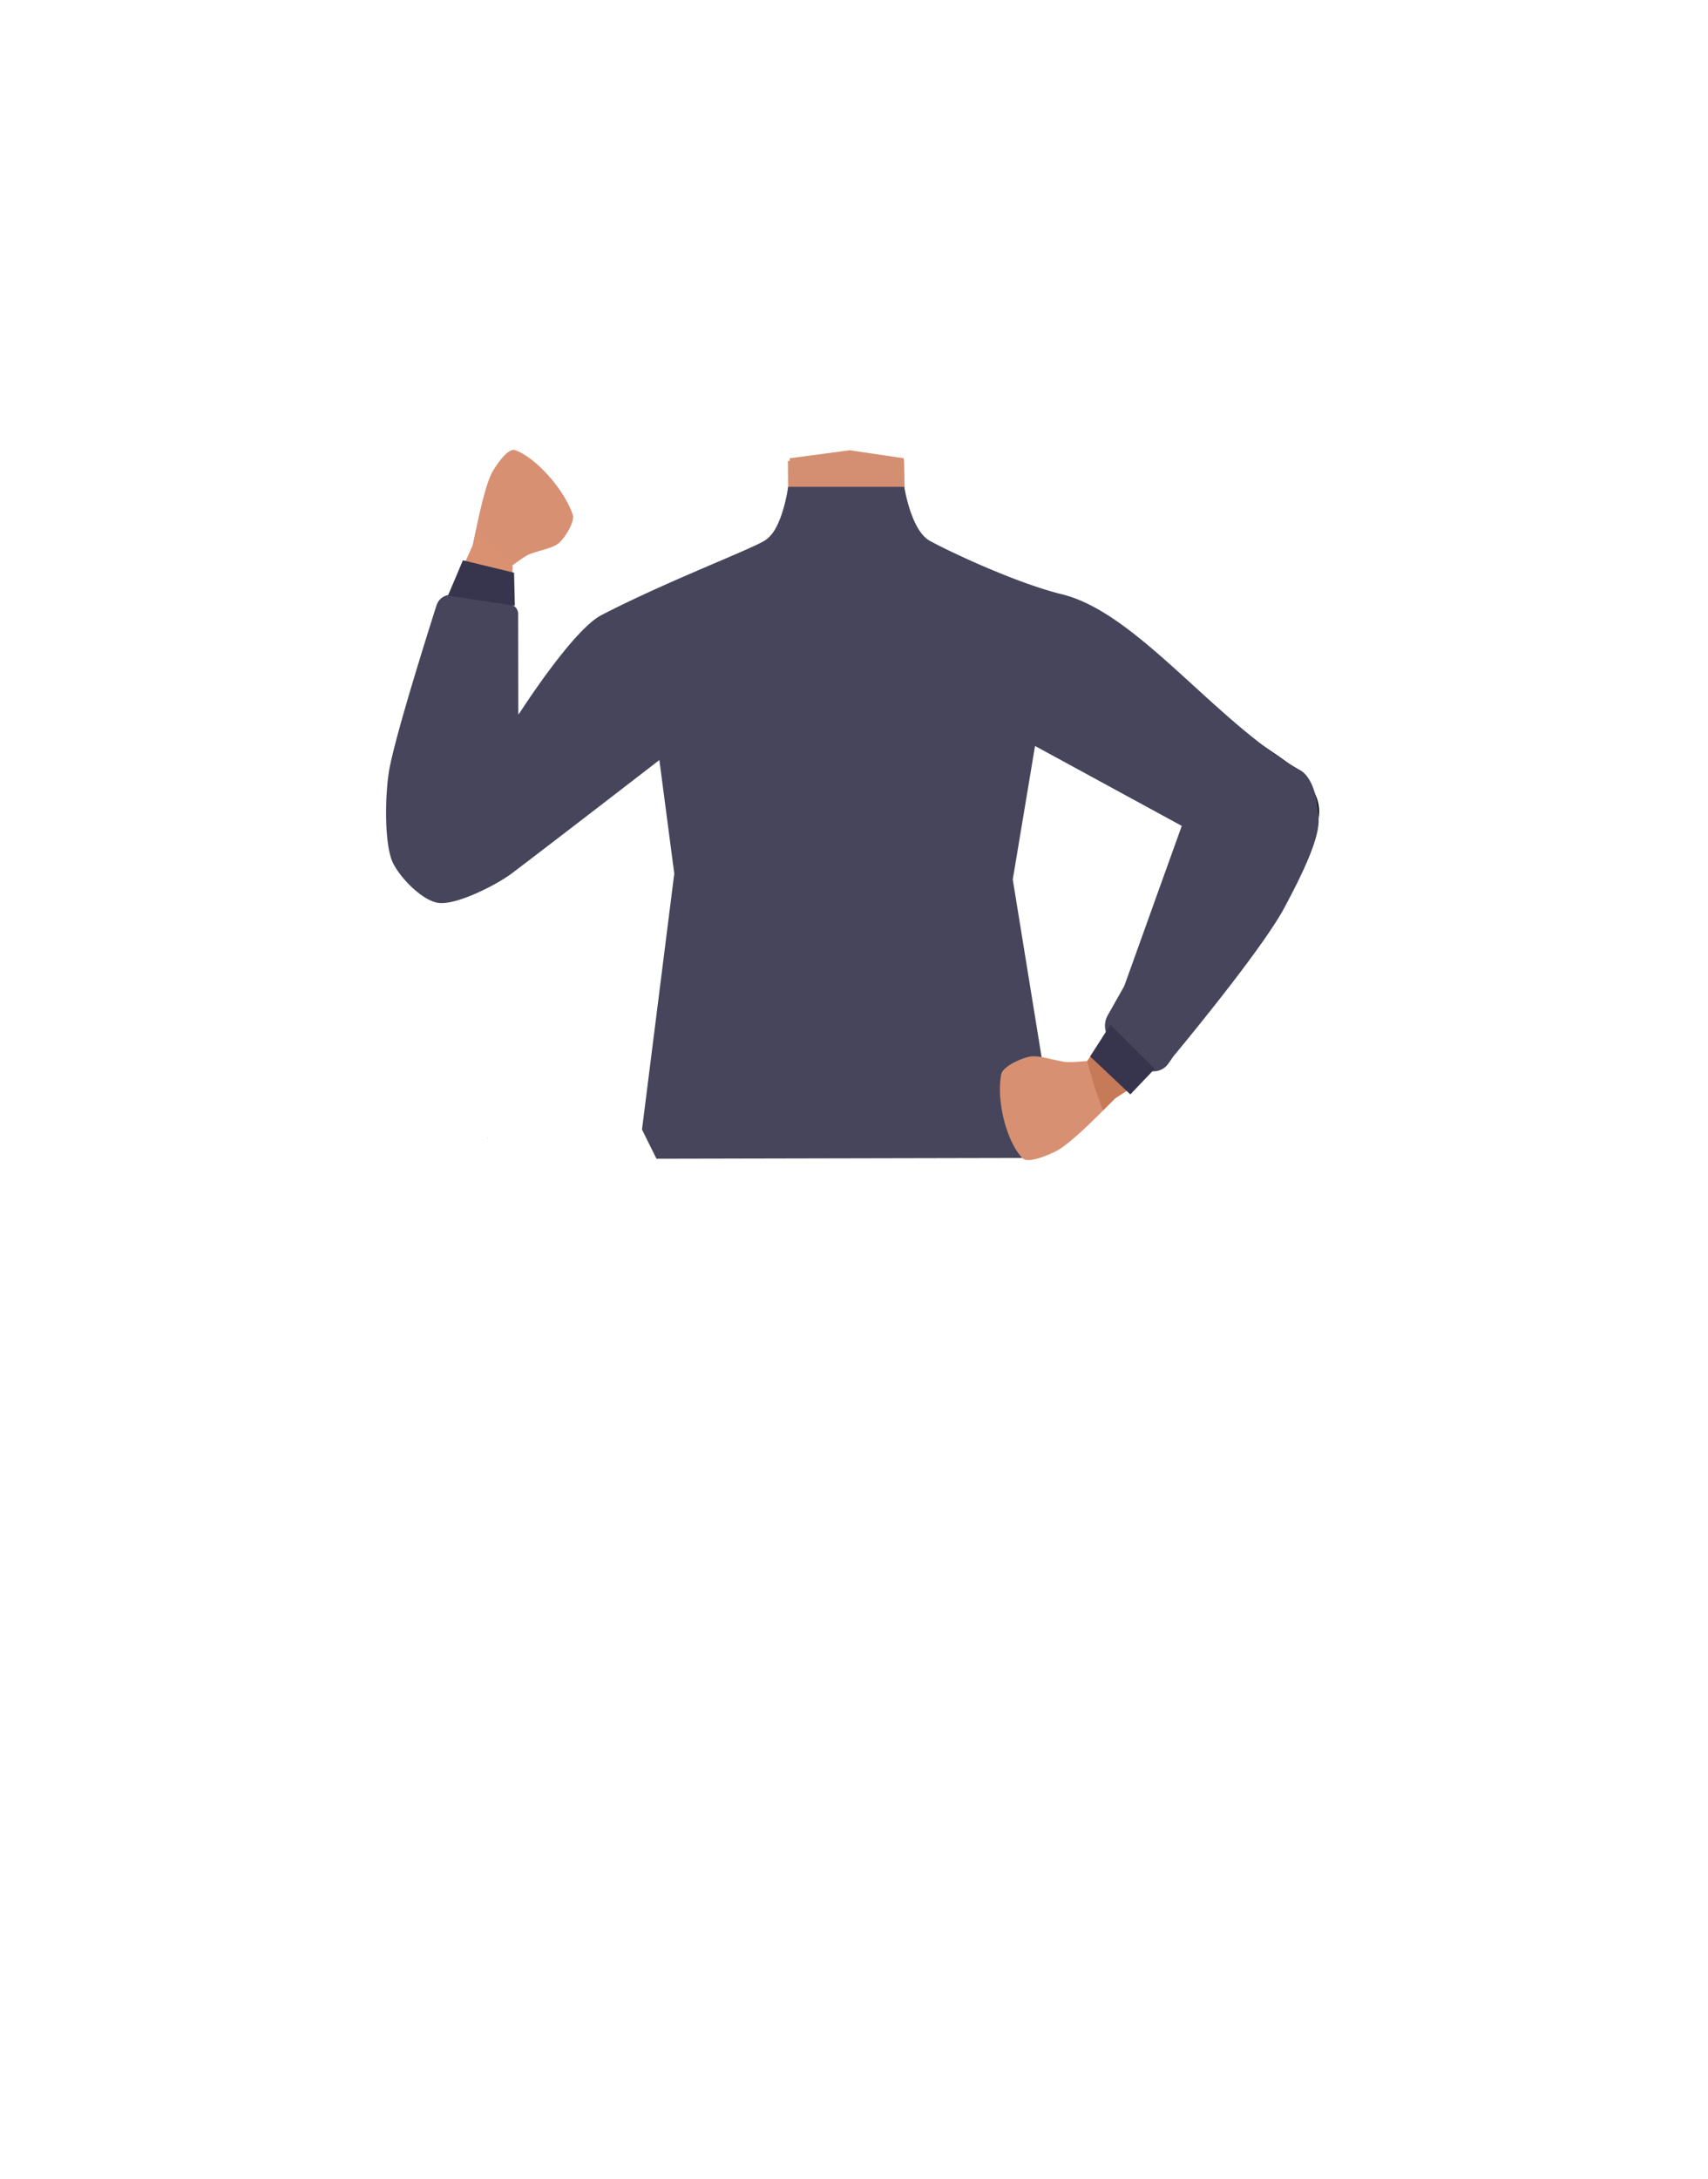 <svg id="Calque_1" data-name="Calque 1" xmlns="http://www.w3.org/2000/svg" viewBox="0 0 788 1005"><defs><style>.cls-1{fill:#1a1818;}.cls-2{fill:#d48f72;}.cls-3,.cls-5{fill:none;}.cls-3{stroke:#000;stroke-miterlimit:10;stroke-width:3px;}.cls-4{fill:#d79072;}.cls-6{fill:#46455b;}.cls-7{fill:#c77a58;}.cls-8{fill:#37344d;}.cls-9{fill:#da9172;}</style></defs><polygon class="cls-1" points="224.88 524.82 224.78 524.86 224.78 524.77 224.88 524.82"/><polygon points="224.98 524.77 224.98 524.86 224.88 524.82 224.98 524.77"/><polygon class="cls-1" points="224.88 524.82 224.78 524.86 224.78 524.77 224.88 524.82"/><polygon points="224.98 524.77 224.98 524.86 224.88 524.82 224.98 524.77"/><path class="cls-2" d="M405.75,378.47C416.5,385,428,410.75,440.52,413.41c4.44.95,13.36-4.85,15.81-8.41,8.9-12.94,4.59-49.3,17.18-59.28,10.66-8.44,36.26-3.61,36.86-39.17.37-21.61-26.86-31.92-33.53-34.12a32,32,0,0,1-3.17-1.24l-40.53-18.61c-9.57-4.4-15.68-13.39-15.81-23.28l-.24-16.72-26.95,1.91-26.63-1.92.12,14.57c.08,11.18-6.72,21.43-17.54,26.39L305.94,272s-35.41,9.94-35,34.57c.6,35.56,26.2,30.73,36.86,39.17,12.59,10,8.28,46.34,17.18,59.28,2.45,3.56,11.37,9.36,15.81,8.41,12.5-2.66,23.52-29.23,34.77-34.94C382.18,375.11,399.43,374.65,405.75,378.47Z"/><polygon class="cls-2" points="392 207.63 417 211.33 418 265.05 390.5 295.14 363.32 265.05 364.32 211.33 392 207.63"/><path class="cls-3" d="M452.5,312.78c11.91,23.15,40.93,35.91,40.93,35.91S546.38,379,563.86,389.4c8.24,4.89,25.22,15.35,39-3.34h0c11.32-15.41-2.82-28.11-10.19-33.5-15-11-47.91-30.23-60.5-43.28-9.38-9.73-19.75-28.1-43.14-33.53,0,0-18.61-6.39-31.75,7.64l-.52.56a25,25,0,0,0-4.22,28.83Z"/><path class="cls-4" d="M588.81,354.64c-18.56-6.64-32.67,10.94-37.39,17.6S540.74,394.4,537.79,402c-7.56,19.48-17.53,53.1-25.2,72.05-5,12.47-8.09,18.9-.34,24,7,4.64,16.12-5.32,19.73-9.19,14.85-15.92,44.31-46.68,56.84-65.66,5.15-7.8,14-24.44,16.11-33.36C610.88,364.9,594.2,356.57,588.81,354.64Z"/><path class="cls-3" d="M460.29,457.06c-.88-3.72-5.67-23.41-5.61-31.33.06-8.5,4-25.67,1.8-34-9.77-36.66-123.53-36.72-133.32,0-2.21,8.28,1.74,25.45,1.8,34,.06,7.92-4.73,27.61-5.61,31.33-11,46.6,70.35,67.95,70.35,67.95S471.33,503.66,460.29,457.06Z"/><path class="cls-5" d="M428.87,443.3c16.16,4.84,23.2,8.92,27.05,15.34,3.11,5.2,6,17.12,6.27,23.06.54,13.95-7.77,49-21.93,60.73-14.4,11.91-84.8,11.91-99.2,0-14.16-11.7-22.47-46.78-21.93-60.73.23-5.94,3.16-17.86,6.27-23.06,3.85-6.42,10.89-10.5,27.05-15.34,18.49-5.54,37.29-4.66,37.29-4.66S410.38,437.76,428.87,443.3Z"/><path class="cls-4" d="M210.67,413.2c19.89-.14,26.05-21.29,27.79-29.09s1.15-24.25.88-32.33c-.7-20.68-4.76-55.35-5.14-75.58-.26-13.31,0-20.34-9.2-22.45-8.4-1.92-12.89,10.43-14.71,15.26-7.5,19.86-22.7,58.49-26.83,80.41-1.7,9-3.31,27.48-1.75,36.5C186.07,411.16,204.89,413.24,210.67,413.2Z"/><path class="cls-3" d="M329.91,313.05c-8.55,24.38-35.53,40.54-35.53,40.54s-48.22,36.48-64.09,48.88c-7.48,5.83-22.84,18.26-39.1,1.39h0c-13.4-13.91-1.17-28.21,5.39-34.45,13.34-12.68,43.24-35.76,53.89-50.22,7.93-10.77,15.62-30.24,38-38.45,0,0,17.55-8.58,32.55,3.74l.6.49c8.53,7,11.77,18,8.25,28.08Z"/><path class="cls-6" d="M417.2,224.51s3.07,19.92,11.6,24.78c7,4,39.18,19.4,61.18,24.78,34.88,8.53,70.81,59.07,109.85,81.1,7.28,4.11,8.88,19.12,8.48,24.68-.75,10.32-10.2,28.34-15.74,38.72C581.86,438.63,541.46,487,541.46,487l-2.53,3.64a8.44,8.44,0,0,1-12.23,1.44l-13.33-11.46a9.82,9.82,0,0,1-2.3-12.41l7.62-13.5,26.53-73.85L477.52,344l-10.27,61.59,17.7,109L471.65,534l-168.78.36-6.68-13.46,14.89-118.05-6.88-52.34S252.28,390.6,236,402.86c-6.64,5-25.81,15-34.19,13.44-8-1.48-19-13.43-21.25-20.14-3.45-10.15-2.81-32.09-.72-42.55,3.35-16.77,16.8-59.56,21.64-74.74a6.87,6.87,0,0,1,7.76-4.43l26.07,4.34a4.35,4.35,0,0,1,3.75,4.18l.07,46.76s24.88-39.1,38.33-46.05c31.52-16.3,70.73-30.89,76.21-34.92,7.48-5.52,9.94-24.24,9.94-24.24"/><path class="cls-4" d="M515.43,494.7c2,3,3.06,8.37-3,13.74,0,0-17.64,18.73-25.41,22.54-3.47,1.71-12.78,5.8-15.37,3.06-7.33-7.76-12.07-26.5-9.72-38.64.7-3.65,9.41-7.46,13.33-8.17,4.31-.78,12.95,2.43,17.34,2.57a71.77,71.77,0,0,0,7.19-.36C505.71,488.93,512.65,490.66,515.43,494.7Z"/><polygon class="cls-7" points="505.66 483.19 501.53 489.38 504.89 500.95 508.86 512.14 514.45 506.56 524.6 500.05 505.66 483.19"/><polygon class="cls-8" points="502.95 487.2 512.27 472.61 532.74 492.9 521.5 504.69 502.95 487.2"/><path class="cls-4" d="M223.17,262.24c-3-1.67-6.47-6-4.42-13.46,0,0,4.46-24.54,8.59-31.46,1.85-3.09,7-10.95,10.39-9.72,9.47,3.46,22.31,17.77,26.45,29.52,1.25,3.53-3.61,10.87-6.3,13.29-2.95,2.66-11.2,3.8-14.66,5.68a59.22,59.22,0,0,0-5.38,3.61C233.51,262.85,227.3,264.52,223.17,262.24Z"/><polygon class="cls-9" points="236.36 267.89 236.52 260.55 228.25 251.91 219.7 243.9 218.11 251.36 213.46 261.74 236.36 267.89"/><polygon class="cls-8" points="237.17 264.12 237.52 279.33 206.67 274.67 213.57 258.38 237.17 264.12"/></svg>